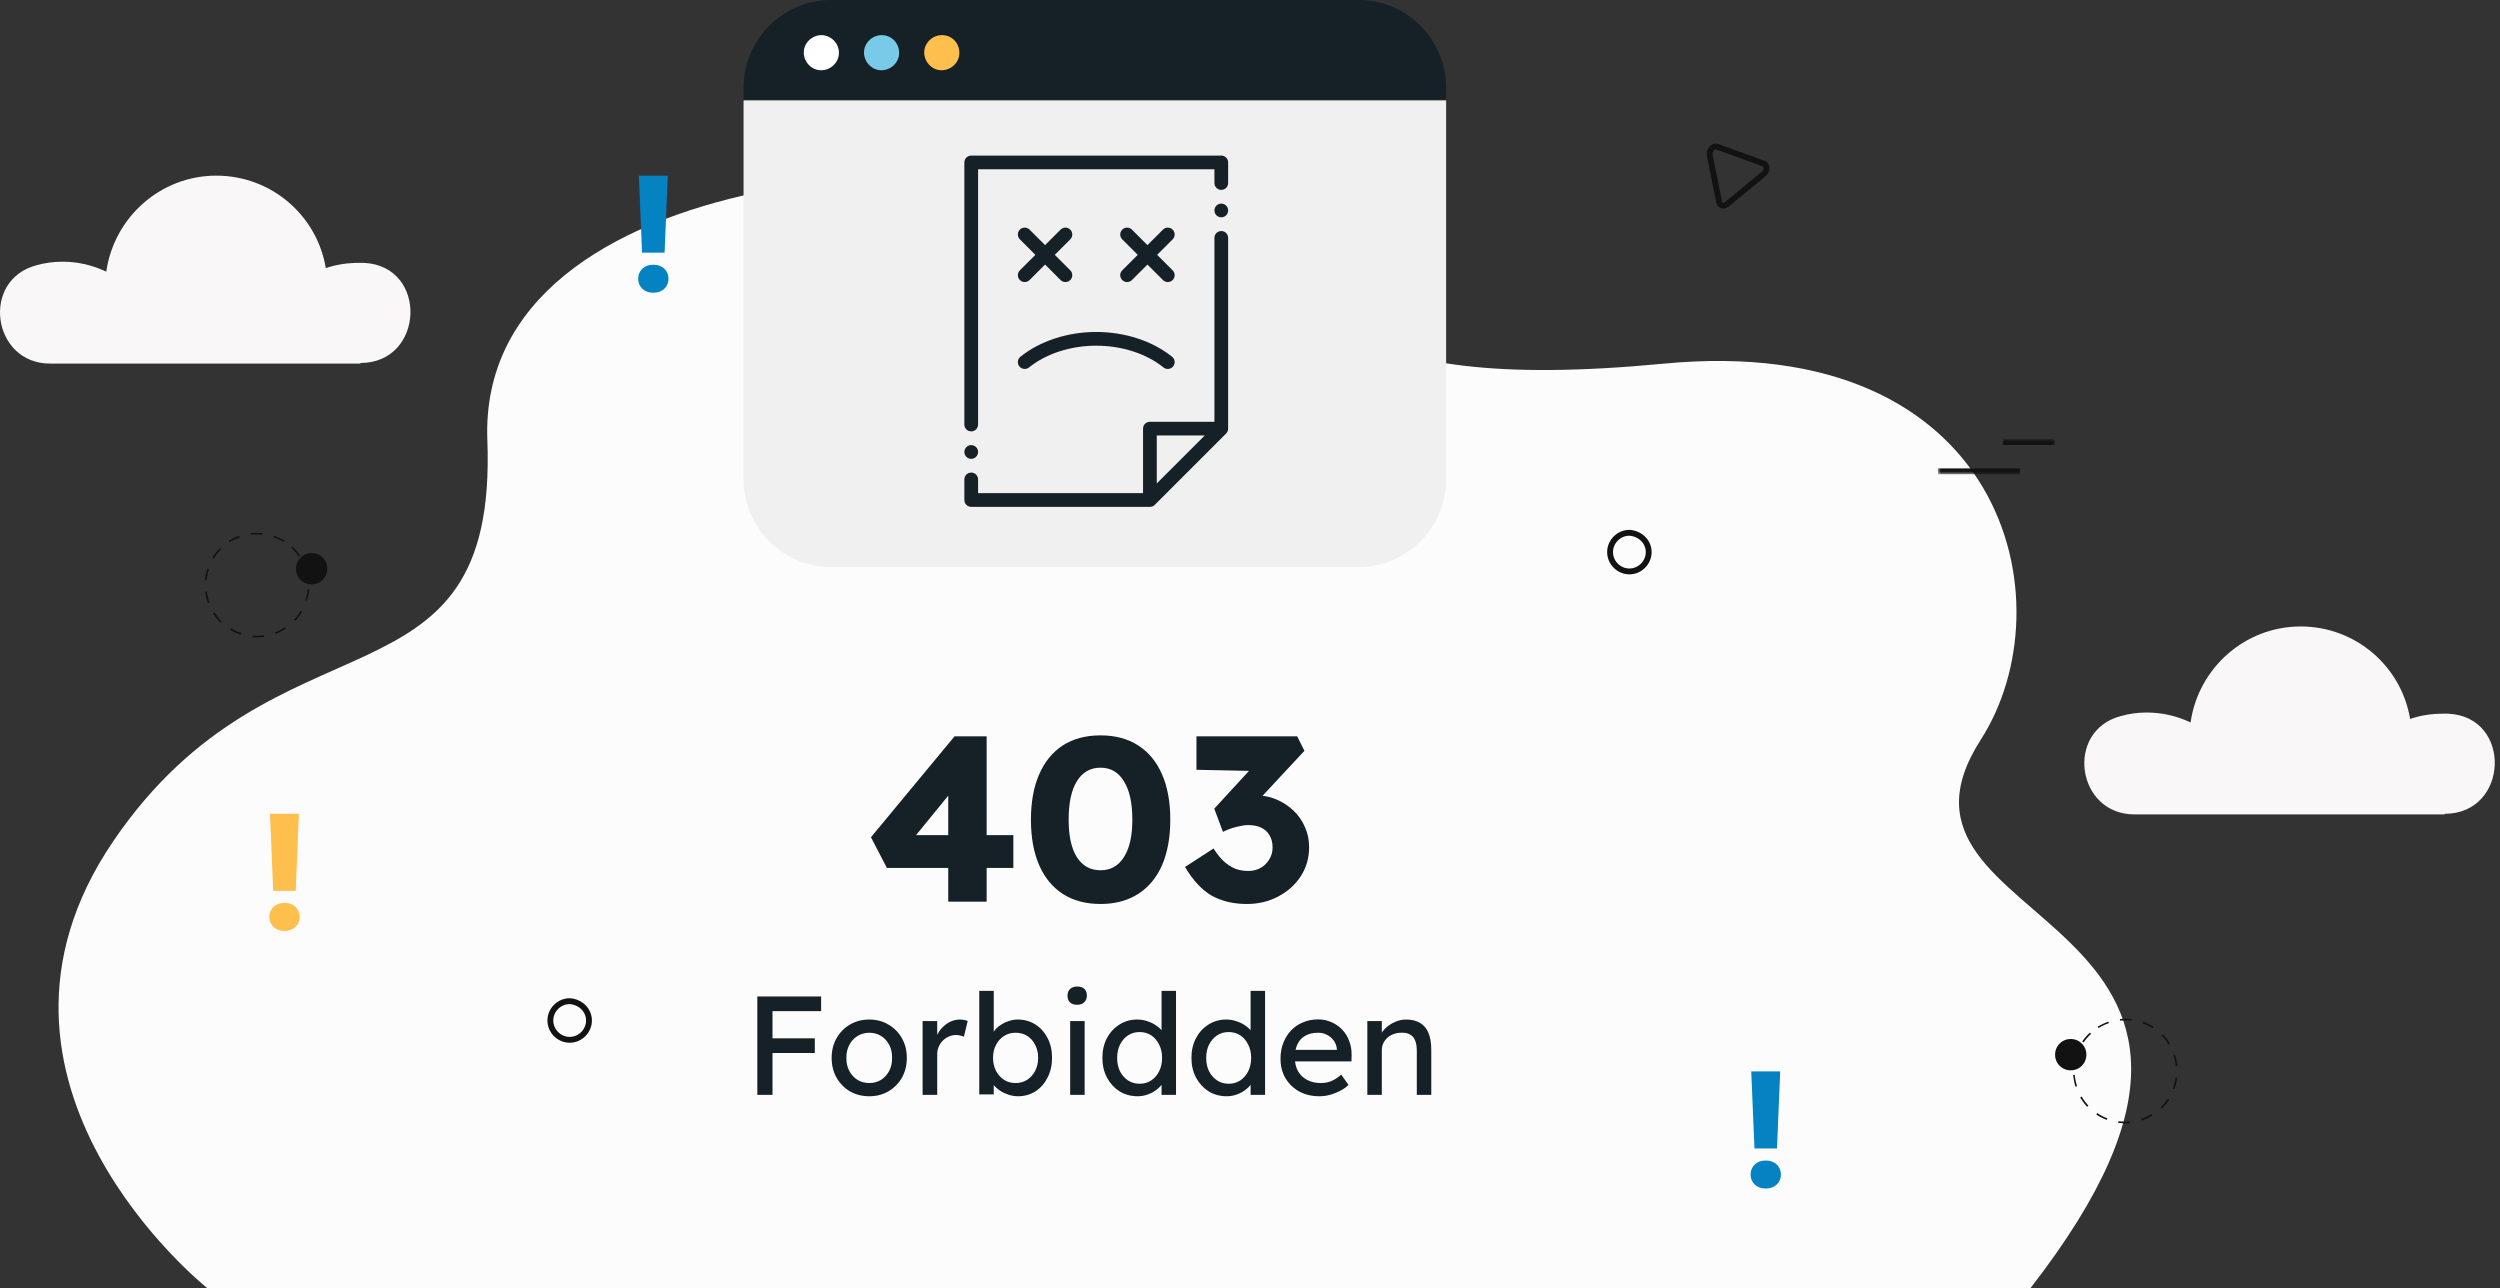 <svg width="427" height="220" viewBox="0 0 427 220" fill="none" xmlns="http://www.w3.org/2000/svg">
<rect x="0" y="0" width="427" height="220" fill="#333333" stroke="none"/>
<path d="M35.378 219.989C35.378 219.989 -8.711 184.93 19.335 143.692C47.382 102.453 85.064 123.187 83.24 75.183C81.417 27.179 169.891 23.055 198.051 36.977C226.21 50.9 226.041 67.659 284.183 62.111C342.324 56.563 353.43 102.798 338.299 126.369C316.843 159.808 397.857 154.294 346.811 220H35.378V219.989Z" fill="#FCFCFC"/>
<path d="M161.96 154V131.36L165.6 131.44L155.48 143.84L154.52 142.64H173.08V148.24H151.48L148.76 143L163.04 125.76H168.52V154H161.96ZM187.964 154.4C185.458 154.4 183.311 153.827 181.524 152.68C179.764 151.533 178.418 149.893 177.484 147.76C176.551 145.6 176.084 143.013 176.084 140C176.084 136.987 176.551 134.413 177.484 132.28C178.418 130.12 179.764 128.467 181.524 127.32C183.311 126.173 185.458 125.6 187.964 125.6C190.471 125.6 192.618 126.173 194.404 127.32C196.191 128.467 197.551 130.12 198.484 132.28C199.418 134.413 199.884 136.987 199.884 140C199.884 143.013 199.418 145.6 198.484 147.76C197.551 149.893 196.191 151.533 194.404 152.68C192.618 153.827 190.471 154.4 187.964 154.4ZM187.964 148.64C189.698 148.64 191.031 147.893 191.964 146.4C192.924 144.907 193.404 142.773 193.404 140C193.404 137.147 192.924 134.96 191.964 133.44C191.031 131.893 189.698 131.12 187.964 131.12C186.231 131.12 184.884 131.893 183.924 133.44C182.991 134.96 182.524 137.147 182.524 140C182.524 142.773 182.991 144.907 183.924 146.4C184.884 147.893 186.231 148.64 187.964 148.64ZM212.957 154.4C210.69 154.4 208.703 153.933 206.997 153C205.317 152.04 203.783 150.4 202.397 148.08L207.277 144.92C207.863 145.853 208.463 146.6 209.077 147.16C209.717 147.72 210.37 148.133 211.037 148.4C211.73 148.64 212.45 148.76 213.197 148.76C213.943 148.76 214.623 148.6 215.237 148.28C215.877 147.933 216.383 147.453 216.757 146.84C217.157 146.227 217.357 145.533 217.357 144.76C217.357 143.933 217.183 143.24 216.837 142.68C216.517 142.093 216.037 141.653 215.397 141.36C214.783 141.067 214.037 140.92 213.157 140.92C212.757 140.92 212.33 140.973 211.877 141.08C211.423 141.16 210.943 141.28 210.437 141.44C209.93 141.6 209.41 141.813 208.877 142.08L207.397 138.12L214.197 130.72L216.037 131.72L204.357 131.48V125.76H221.557L222.797 128.24L213.557 138.16L211.957 136.28C212.17 136.173 212.517 136.08 212.997 136C213.503 135.893 213.983 135.84 214.437 135.84C215.69 135.84 216.863 136.067 217.957 136.52C219.05 136.973 220.023 137.6 220.877 138.4C221.73 139.2 222.397 140.147 222.877 141.24C223.357 142.307 223.597 143.453 223.597 144.68C223.597 146.547 223.117 148.213 222.157 149.68C221.223 151.12 219.943 152.267 218.317 153.12C216.717 153.973 214.93 154.4 212.957 154.4Z" fill="#152027"/>
<path d="M129.352 187V170.2H131.944V187H129.352ZM130.504 179.848V177.352H139.168V179.848H130.504ZM130.504 172.696V170.2H140.248V172.696H130.504ZM148.478 187.24C147.246 187.24 146.142 186.96 145.166 186.4C144.206 185.824 143.446 185.048 142.886 184.072C142.326 183.08 142.046 181.952 142.046 180.688C142.046 179.424 142.326 178.304 142.886 177.328C143.446 176.336 144.206 175.56 145.166 175C146.142 174.424 147.246 174.136 148.478 174.136C149.694 174.136 150.782 174.424 151.742 175C152.718 175.56 153.486 176.336 154.046 177.328C154.606 178.304 154.886 179.424 154.886 180.688C154.886 181.952 154.606 183.08 154.046 184.072C153.486 185.048 152.718 185.824 151.742 186.4C150.782 186.96 149.694 187.24 148.478 187.24ZM148.478 184.984C149.23 184.984 149.902 184.8 150.494 184.432C151.086 184.048 151.55 183.536 151.886 182.896C152.222 182.24 152.382 181.504 152.366 180.688C152.382 179.856 152.222 179.12 151.886 178.48C151.55 177.824 151.086 177.312 150.494 176.944C149.902 176.576 149.23 176.392 148.478 176.392C147.726 176.392 147.046 176.584 146.438 176.968C145.846 177.336 145.382 177.848 145.046 178.504C144.71 179.144 144.55 179.872 144.566 180.688C144.55 181.504 144.71 182.24 145.046 182.896C145.382 183.536 145.846 184.048 146.438 184.432C147.046 184.8 147.726 184.984 148.478 184.984ZM157.58 187V174.4H160.076V178.36L159.836 177.4C160.012 176.792 160.308 176.24 160.724 175.744C161.156 175.248 161.644 174.856 162.188 174.568C162.748 174.28 163.324 174.136 163.916 174.136C164.188 174.136 164.444 174.16 164.684 174.208C164.94 174.256 165.14 174.312 165.284 174.376L164.636 177.064C164.444 176.984 164.228 176.92 163.988 176.872C163.764 176.808 163.54 176.776 163.316 176.776C162.884 176.776 162.468 176.864 162.068 177.04C161.684 177.2 161.34 177.432 161.036 177.736C160.748 178.024 160.516 178.368 160.34 178.768C160.164 179.152 160.076 179.576 160.076 180.04V187H157.58ZM173.883 187.24C173.339 187.24 172.795 187.152 172.251 186.976C171.723 186.8 171.235 186.568 170.787 186.28C170.355 185.976 169.987 185.648 169.683 185.296C169.395 184.928 169.203 184.56 169.107 184.192L169.731 183.856V186.928H167.259V169.24H169.731V177.28L169.347 177.064C169.427 176.696 169.603 176.344 169.875 176.008C170.147 175.656 170.491 175.344 170.907 175.072C171.339 174.784 171.803 174.56 172.299 174.4C172.795 174.224 173.299 174.136 173.811 174.136C174.947 174.136 175.955 174.416 176.835 174.976C177.715 175.536 178.411 176.312 178.923 177.304C179.435 178.28 179.691 179.4 179.691 180.664C179.691 181.928 179.435 183.056 178.923 184.048C178.427 185.04 177.739 185.824 176.859 186.4C175.979 186.96 174.987 187.24 173.883 187.24ZM173.475 184.984C174.211 184.984 174.867 184.8 175.443 184.432C176.019 184.048 176.475 183.536 176.811 182.896C177.147 182.24 177.315 181.496 177.315 180.664C177.315 179.848 177.147 179.12 176.811 178.48C176.491 177.824 176.043 177.312 175.467 176.944C174.891 176.576 174.227 176.392 173.475 176.392C172.723 176.392 172.059 176.576 171.483 176.944C170.907 177.312 170.451 177.824 170.115 178.48C169.779 179.12 169.611 179.848 169.611 180.664C169.611 181.496 169.779 182.24 170.115 182.896C170.451 183.536 170.907 184.048 171.483 184.432C172.059 184.8 172.723 184.984 173.475 184.984ZM182.784 187V174.4H185.256V187H182.784ZM183.984 171.616C183.456 171.616 183.048 171.48 182.76 171.208C182.472 170.936 182.328 170.552 182.328 170.056C182.328 169.592 182.472 169.216 182.76 168.928C183.064 168.64 183.472 168.496 183.984 168.496C184.512 168.496 184.92 168.632 185.208 168.904C185.496 169.176 185.64 169.56 185.64 170.056C185.64 170.52 185.488 170.896 185.184 171.184C184.896 171.472 184.496 171.616 183.984 171.616ZM194.312 187.24C193.16 187.24 192.128 186.96 191.216 186.4C190.32 185.824 189.608 185.048 189.08 184.072C188.552 183.08 188.288 181.952 188.288 180.688C188.288 179.424 188.544 178.304 189.056 177.328C189.584 176.336 190.296 175.56 191.192 175C192.088 174.424 193.104 174.136 194.24 174.136C194.864 174.136 195.464 174.24 196.04 174.448C196.632 174.64 197.16 174.912 197.624 175.264C198.088 175.6 198.448 175.976 198.704 176.392C198.976 176.792 199.112 177.2 199.112 177.616L198.392 177.664V169.24H200.864V187H198.392V184H198.872C198.872 184.384 198.744 184.768 198.488 185.152C198.232 185.52 197.888 185.864 197.456 186.184C197.04 186.504 196.552 186.76 195.992 186.952C195.448 187.144 194.888 187.24 194.312 187.24ZM194.648 185.104C195.4 185.104 196.064 184.912 196.64 184.528C197.216 184.144 197.664 183.624 197.984 182.968C198.32 182.296 198.488 181.536 198.488 180.688C198.488 179.84 198.32 179.088 197.984 178.432C197.664 177.76 197.216 177.232 196.64 176.848C196.064 176.464 195.4 176.272 194.648 176.272C193.896 176.272 193.232 176.464 192.656 176.848C192.08 177.232 191.624 177.76 191.288 178.432C190.968 179.088 190.808 179.84 190.808 180.688C190.808 181.536 190.968 182.296 191.288 182.968C191.624 183.624 192.08 184.144 192.656 184.528C193.232 184.912 193.896 185.104 194.648 185.104ZM209.523 187.24C208.371 187.24 207.339 186.96 206.427 186.4C205.531 185.824 204.819 185.048 204.291 184.072C203.763 183.08 203.499 181.952 203.499 180.688C203.499 179.424 203.755 178.304 204.267 177.328C204.795 176.336 205.507 175.56 206.403 175C207.299 174.424 208.315 174.136 209.451 174.136C210.075 174.136 210.675 174.24 211.251 174.448C211.843 174.64 212.371 174.912 212.835 175.264C213.299 175.6 213.659 175.976 213.915 176.392C214.187 176.792 214.323 177.2 214.323 177.616L213.603 177.664V169.24H216.075V187H213.603V184H214.083C214.083 184.384 213.955 184.768 213.699 185.152C213.443 185.52 213.099 185.864 212.667 186.184C212.251 186.504 211.763 186.76 211.203 186.952C210.659 187.144 210.099 187.24 209.523 187.24ZM209.859 185.104C210.611 185.104 211.275 184.912 211.851 184.528C212.427 184.144 212.875 183.624 213.195 182.968C213.531 182.296 213.699 181.536 213.699 180.688C213.699 179.84 213.531 179.088 213.195 178.432C212.875 177.76 212.427 177.232 211.851 176.848C211.275 176.464 210.611 176.272 209.859 176.272C209.107 176.272 208.443 176.464 207.867 176.848C207.291 177.232 206.835 177.76 206.499 178.432C206.179 179.088 206.019 179.84 206.019 180.688C206.019 181.536 206.179 182.296 206.499 182.968C206.835 183.624 207.291 184.144 207.867 184.528C208.443 184.912 209.107 185.104 209.859 185.104ZM225.358 187.24C224.062 187.24 222.91 186.968 221.902 186.424C220.91 185.864 220.126 185.104 219.55 184.144C218.99 183.184 218.71 182.08 218.71 180.832C218.71 179.84 218.87 178.936 219.19 178.12C219.51 177.304 219.95 176.6 220.51 176.008C221.086 175.4 221.766 174.936 222.55 174.616C223.35 174.28 224.214 174.112 225.142 174.112C225.958 174.112 226.718 174.272 227.422 174.592C228.126 174.896 228.734 175.32 229.246 175.864C229.774 176.408 230.174 177.056 230.446 177.808C230.734 178.544 230.87 179.352 230.854 180.232L230.83 181.288H220.534L219.982 179.32H228.694L228.334 179.728V179.152C228.286 178.624 228.11 178.152 227.806 177.736C227.502 177.32 227.118 176.992 226.654 176.752C226.19 176.512 225.686 176.392 225.142 176.392C224.278 176.392 223.55 176.56 222.958 176.896C222.366 177.216 221.918 177.696 221.614 178.336C221.31 178.96 221.158 179.736 221.158 180.664C221.158 181.544 221.342 182.312 221.71 182.968C222.078 183.608 222.598 184.104 223.27 184.456C223.942 184.808 224.718 184.984 225.598 184.984C226.222 184.984 226.798 184.88 227.326 184.672C227.87 184.464 228.454 184.088 229.078 183.544L230.326 185.296C229.942 185.68 229.47 186.016 228.91 186.304C228.366 186.592 227.782 186.824 227.158 187C226.55 187.16 225.95 187.24 225.358 187.24ZM233.541 187V174.4H236.013V176.992L235.581 177.28C235.741 176.72 236.053 176.208 236.517 175.744C236.981 175.264 237.533 174.88 238.173 174.592C238.813 174.288 239.469 174.136 240.141 174.136C241.101 174.136 241.901 174.328 242.541 174.712C243.181 175.08 243.661 175.648 243.981 176.416C244.301 177.184 244.461 178.152 244.461 179.32V187H241.989V179.488C241.989 178.768 241.893 178.176 241.701 177.712C241.509 177.232 241.213 176.888 240.813 176.68C240.413 176.456 239.917 176.36 239.325 176.392C238.845 176.392 238.405 176.472 238.005 176.632C237.605 176.776 237.253 176.984 236.949 177.256C236.661 177.528 236.429 177.848 236.253 178.216C236.093 178.568 236.013 178.952 236.013 179.368V187H234.789C234.581 187 234.373 187 234.165 187C233.957 187 233.749 187 233.541 187Z" fill="#152027"/>
<path d="M61.551 62C72.551 62 73.151 45.4 62.151 44.9C61.851 44.9 61.551 44.9 61.251 44.9C59.251 44.9 57.351 45.2 55.651 45.8C54.151 36.8 46.351 30 36.951 30C27.351 30 19.451 37.2 18.151 46.4C15.851 45.3 13.351 44.7 10.651 44.7C9.151 44.7 7.651 44.9 6.251 45.3C-3.349 47.8 -1.349 62.1 8.551 62.1H61.551V62Z" fill="#F9F7F8"/>
<path d="M417.551 139C428.551 139 429.151 122.4 418.151 121.9C417.851 121.9 417.551 121.9 417.251 121.9C415.251 121.9 413.351 122.2 411.651 122.8C410.151 113.8 402.351 107 392.951 107C383.351 107 375.451 114.2 374.151 123.4C371.851 122.3 369.351 121.7 366.651 121.7C365.151 121.7 363.651 121.9 362.251 122.3C352.651 124.8 354.651 139.1 364.551 139.1H417.551V139Z" fill="#F9F7F8"/>
<path d="M127 15C127 6.716 133.716 0 142 0H232C240.284 0 247 6.716 247 15V17H127V15Z" fill="#152027"/>
<path d="M127 17.143H247V81.857C247 90.141 240.284 96.857 232 96.857H142C133.716 96.857 127 90.141 127 81.857V17.143Z" fill="#F0F0F0"/>
<path fill-rule="evenodd" clip-rule="evenodd" d="M165.886 73.681C166.534 73.681 167.058 73.157 167.058 72.51V28.916H207.423V31.26C207.423 31.907 207.948 32.432 208.595 32.432C209.242 32.432 209.767 31.907 209.767 31.26V27.744C209.767 27.097 209.242 26.572 208.595 26.572H165.886C165.239 26.572 164.714 27.097 164.714 27.744V72.51C164.714 73.157 165.239 73.681 165.886 73.681Z" fill="#152027"/>
<path fill-rule="evenodd" clip-rule="evenodd" d="M208.595 39.463C207.948 39.463 207.423 39.987 207.423 40.635V72.038H196.405C195.758 72.038 195.233 72.563 195.233 73.21V84.228H167.058V81.884C167.058 81.237 166.534 80.712 165.886 80.712C165.239 80.712 164.714 81.237 164.714 81.884V85.4C164.714 86.048 165.239 86.572 165.886 86.572H196.405C196.411 86.572 196.417 86.571 196.423 86.571C196.455 86.571 196.488 86.569 196.52 86.567C196.539 86.565 196.558 86.561 196.578 86.558C196.596 86.555 196.615 86.553 196.633 86.55C196.652 86.546 196.672 86.54 196.691 86.535C196.709 86.531 196.726 86.527 196.744 86.522C196.762 86.517 196.78 86.51 196.797 86.503C196.816 86.497 196.834 86.491 196.852 86.484C196.868 86.477 196.883 86.469 196.899 86.461C196.918 86.453 196.938 86.445 196.956 86.435C196.97 86.427 196.985 86.418 196.999 86.409C197.018 86.398 197.036 86.388 197.054 86.376C197.071 86.365 197.087 86.352 197.103 86.34C197.118 86.329 197.133 86.319 197.147 86.307C197.177 86.283 197.206 86.257 197.234 86.229L209.424 74.039C209.461 74.002 209.494 73.962 209.525 73.921C209.533 73.911 209.541 73.9 209.549 73.89C209.578 73.848 209.606 73.806 209.63 73.761C209.631 73.758 209.632 73.756 209.633 73.753C209.655 73.71 209.674 73.666 209.691 73.621C209.695 73.61 209.7 73.597 209.704 73.585C209.72 73.537 209.734 73.489 209.744 73.44C209.744 73.439 209.744 73.438 209.745 73.436C209.754 73.388 209.76 73.339 209.763 73.29C209.764 73.276 209.765 73.263 209.765 73.25C209.766 73.237 209.767 73.224 209.767 73.21V40.635C209.767 39.987 209.242 39.463 208.595 39.463ZM197.577 82.571V74.382H205.766L197.577 82.571Z" fill="#152027"/>
<path fill-rule="evenodd" clip-rule="evenodd" d="M175.756 62.759C178.687 60.398 182.872 59.043 187.24 59.043C191.608 59.043 195.794 60.398 198.725 62.759C198.941 62.934 199.201 63.018 199.46 63.018C199.802 63.018 200.141 62.869 200.373 62.581C200.779 62.078 200.699 61.34 200.195 60.934C196.856 58.243 192.134 56.699 187.24 56.699C182.347 56.699 177.625 58.243 174.286 60.934C173.781 61.34 173.702 62.078 174.108 62.581C174.514 63.085 175.252 63.165 175.756 62.759Z" fill="#152027"/>
<path fill-rule="evenodd" clip-rule="evenodd" d="M200.289 39.22C199.832 38.763 199.09 38.763 198.632 39.22L195.984 41.868L193.335 39.22C192.878 38.763 192.136 38.763 191.678 39.22C191.22 39.678 191.22 40.42 191.678 40.877L194.326 43.526L191.678 46.174C191.22 46.632 191.22 47.374 191.678 47.831C192.135 48.289 192.877 48.289 193.335 47.831L195.984 45.183L198.632 47.831C198.861 48.06 199.16 48.175 199.46 48.175C199.76 48.175 200.06 48.06 200.289 47.831C200.747 47.374 200.747 46.632 200.289 46.174L197.641 43.526L200.289 40.877C200.747 40.42 200.747 39.678 200.289 39.22Z" fill="#152027"/>
<path fill-rule="evenodd" clip-rule="evenodd" d="M174.192 47.832C174.65 48.289 175.392 48.289 175.85 47.831L178.498 45.183L181.146 47.831C181.375 48.06 181.675 48.175 181.974 48.175C182.274 48.175 182.575 48.06 182.803 47.831C183.261 47.374 183.261 46.632 182.804 46.174L180.155 43.526L182.804 40.877C183.261 40.42 183.261 39.678 182.803 39.22C182.346 38.763 181.604 38.763 181.146 39.22L178.498 41.868L175.85 39.22C175.392 38.763 174.65 38.763 174.192 39.22C173.735 39.678 173.735 40.42 174.192 40.877L176.841 43.526L174.192 46.174C173.735 46.632 173.735 47.374 174.192 47.832Z" fill="#152027"/>
<path fill-rule="evenodd" clip-rule="evenodd" d="M165.886 78.369C166.532 78.369 167.058 77.843 167.058 77.197C167.058 76.552 166.532 76.025 165.886 76.025C165.241 76.025 164.714 76.552 164.714 77.197C164.714 77.843 165.241 78.369 165.886 78.369Z" fill="#152027"/>
<path fill-rule="evenodd" clip-rule="evenodd" d="M208.595 34.775C207.949 34.775 207.423 35.301 207.423 35.947C207.423 36.593 207.949 37.119 208.595 37.119C209.24 37.119 209.767 36.593 209.767 35.947C209.767 35.301 209.24 34.775 208.595 34.775Z" fill="#152027"/>
<path d="M143.269 9.341C143.099 10.961 141.564 12.154 139.945 11.984C138.325 11.813 137.131 10.279 137.302 8.659C137.472 7.039 139.007 5.846 140.627 6.016C142.332 6.272 143.44 7.721 143.269 9.341Z" fill="white"/>
<path d="M153.556 9.341C153.386 10.961 151.851 12.154 150.231 11.984C148.611 11.813 147.418 10.279 147.588 8.659C147.759 7.039 149.293 5.846 150.913 6.016C152.533 6.187 153.727 7.636 153.556 9.341Z" fill="#79C9E8"/>
<path d="M163.842 9.341C163.672 10.961 162.137 12.154 160.517 11.984C158.898 11.813 157.704 10.279 157.875 8.659C158.045 7.039 159.58 5.846 161.199 6.016C162.904 6.187 164.013 7.721 163.842 9.341Z" fill="#FFBF4D"/>
<path d="M46 156.614C46 156.268 46.061 155.952 46.182 155.661C46.304 155.369 46.48 155.114 46.704 154.902C46.929 154.689 47.196 154.519 47.512 154.398C47.828 154.276 48.186 154.216 48.58 154.216C48.975 154.216 49.333 154.276 49.655 154.398C49.977 154.519 50.25 154.683 50.475 154.902C50.7 155.114 50.876 155.369 50.997 155.661C51.118 155.952 51.179 156.274 51.179 156.614C51.179 156.96 51.118 157.276 50.997 157.561C50.876 157.846 50.7 158.101 50.475 158.314C50.25 158.526 49.977 158.696 49.655 158.818C49.333 158.939 48.975 159 48.58 159C48.186 159 47.828 158.939 47.512 158.818C47.196 158.696 46.929 158.532 46.704 158.314C46.48 158.101 46.304 157.852 46.182 157.561C46.061 157.276 46 156.96 46 156.614ZM50.511 152.157H46.662L46.115 139H51.058L50.511 152.157Z" fill="#FFBF4D"/>
<path d="M299 200.614C299 200.268 299.061 199.952 299.182 199.661C299.304 199.369 299.48 199.114 299.704 198.902C299.929 198.689 300.196 198.519 300.512 198.398C300.828 198.276 301.186 198.216 301.58 198.216C301.975 198.216 302.333 198.276 302.655 198.398C302.977 198.519 303.25 198.683 303.475 198.902C303.699 199.114 303.876 199.369 303.997 199.661C304.118 199.952 304.179 200.274 304.179 200.614C304.179 200.96 304.118 201.276 303.997 201.561C303.876 201.846 303.699 202.101 303.475 202.314C303.25 202.526 302.977 202.696 302.655 202.818C302.333 202.939 301.975 203 301.58 203C301.186 203 300.828 202.939 300.512 202.818C300.196 202.696 299.929 202.532 299.704 202.314C299.48 202.101 299.304 201.852 299.182 201.561C299.061 201.276 299 200.96 299 200.614ZM303.511 196.157H299.662L299.115 183H304.058L303.511 196.157Z" fill="#0582C1"/>
<path d="M109 47.614C109 47.268 109.061 46.952 109.182 46.661C109.304 46.369 109.48 46.114 109.704 45.902C109.929 45.689 110.196 45.519 110.512 45.398C110.828 45.276 111.186 45.215 111.58 45.215C111.975 45.215 112.333 45.276 112.655 45.398C112.977 45.519 113.25 45.683 113.475 45.902C113.699 46.114 113.876 46.369 113.997 46.661C114.118 46.952 114.179 47.274 114.179 47.614C114.179 47.96 114.118 48.276 113.997 48.561C113.876 48.846 113.699 49.101 113.475 49.314C113.25 49.526 112.977 49.696 112.655 49.818C112.333 49.939 111.975 50 111.58 50C111.186 50 110.828 49.939 110.512 49.818C110.196 49.696 109.929 49.532 109.704 49.314C109.48 49.101 109.304 48.852 109.182 48.561C109.061 48.276 109 47.96 109 47.614ZM113.511 43.157H109.662L109.115 30H114.058L113.511 43.157Z" fill="#0582C1"/>
<path d="M301.21 27.931L293.21 25.031C292.61 24.831 291.91 25.631 292.01 26.431L293.61 34.431C293.71 35.131 294.41 35.331 294.91 34.931L301.21 29.731C301.91 29.231 301.91 28.131 301.21 27.931Z" stroke="#121212" stroke-miterlimit="10" stroke-linejoin="round"/>
<mask id="mask0_1201_163" style="mask-type:luminance" maskUnits="userSpaceOnUse" x="331" y="75" width="20" height="6">
<path d="M351 75H331V81H351V75Z" fill="white"/>
</mask>
<g mask="url(#mask0_1201_163)">
<path d="M331 80.5H345" stroke="#121212" stroke-miterlimit="10" stroke-linejoin="round"/>
<path d="M342.1 75.5H351" stroke="#121212" stroke-miterlimit="10" stroke-linejoin="round"/>
</g>
<path d="M50.475 105.989L50.425 106.042L50.212 105.845L50.262 105.792C50.68 105.34 51.069 104.812 51.357 104.288L51.619 104.431C51.282 105.008 50.917 105.51 50.475 105.989ZM48.862 107.359C48.312 107.74 47.684 108.047 47.077 108.275L46.965 108.023C47.571 107.795 48.149 107.49 48.698 107.109L48.862 107.359ZM52.419 102.605L52.159 102.513C52.34 101.89 52.494 101.243 52.545 100.6L52.828 100.615C52.752 101.284 52.624 101.956 52.419 102.605ZM45.123 108.788C44.459 108.865 43.794 108.891 43.099 108.841L43.114 108.559C43.757 108.61 44.423 108.584 45.086 108.507L45.123 108.788ZM52.723 98.593L52.443 98.63C52.341 97.993 52.188 97.358 51.959 96.752L52.211 96.639C52.466 97.27 52.646 97.93 52.723 98.593ZM41.134 108.406C40.485 108.2 39.858 107.917 39.306 107.554L39.449 107.292C40.027 107.628 40.602 107.914 41.224 108.094L41.134 108.406ZM51.27 94.881L51.02 95.045C50.666 94.52 50.237 94.024 49.758 93.582L49.955 93.369C50.46 93.836 50.89 94.332 51.27 94.881ZM37.892 106.148L37.695 106.361C37.19 105.893 36.785 105.371 36.404 104.822L36.654 104.658C37.008 105.183 37.413 105.705 37.892 106.148ZM48.462 92.581C47.91 92.218 47.31 91.96 46.712 91.752L46.805 91.492C47.429 91.724 48.056 92.007 48.633 92.344L48.462 92.581ZM35.791 102.923L35.513 103.011C35.257 102.38 35.129 101.718 35.051 101.054L35.332 101.018C35.409 101.681 35.562 102.316 35.791 102.923ZM44.798 91.314C44.155 91.263 43.487 91.237 42.85 91.339L42.813 91.059C43.477 90.981 44.169 90.98 44.839 91.056L44.798 91.314ZM35.283 99.097L35 99.082C35.076 98.413 35.204 97.741 35.436 97.117L35.696 97.209C35.462 97.782 35.359 98.427 35.283 99.097ZM40.97 91.772C40.363 92.001 39.759 92.281 39.234 92.635L39.071 92.385C39.647 92.029 40.224 91.724 40.882 91.493L40.97 91.772ZM36.523 95.407L36.261 95.264C36.574 94.764 36.915 94.29 37.333 93.837C37.382 93.784 37.456 93.704 37.505 93.651L37.718 93.848C37.669 93.901 37.595 93.981 37.546 94.034C37.152 94.46 36.812 94.935 36.523 95.407Z" fill="#121212"/>
<path d="M55.199 98.958C56.204 97.871 56.138 96.175 55.051 95.17C53.964 94.164 52.267 94.231 51.262 95.318C50.257 96.405 50.323 98.102 51.41 99.107C52.498 100.112 54.194 100.046 55.199 98.958Z" fill="#121212"/>
<path d="M356.437 188.989L356.486 189.042L356.699 188.845L356.65 188.792C356.232 188.34 355.842 187.812 355.555 187.288L355.293 187.431C355.629 188.008 355.994 188.51 356.437 188.989ZM358.05 190.359C358.599 190.74 359.228 191.047 359.835 191.275L359.947 191.023C359.341 190.795 358.763 190.49 358.214 190.109L358.05 190.359ZM354.493 185.605L354.753 185.513C354.572 184.89 354.418 184.243 354.366 183.6L354.084 183.615C354.16 184.284 354.287 184.956 354.493 185.605ZM361.789 191.788C362.452 191.865 363.118 191.891 363.812 191.841L363.798 191.559C363.155 191.61 362.489 191.584 361.825 191.507L361.789 191.788ZM354.188 181.593L354.469 181.63C354.571 180.993 354.724 180.358 354.953 179.752L354.701 179.639C354.445 180.27 354.266 180.93 354.188 181.593ZM365.778 191.406C366.427 191.2 367.053 190.917 367.606 190.554L367.462 190.292C366.885 190.628 366.31 190.914 365.687 191.094L365.778 191.406ZM355.641 177.881L355.891 178.045C356.245 177.52 356.675 177.024 357.154 176.582L356.957 176.369C356.451 176.836 356.022 177.332 355.641 177.881ZM369.02 189.148L369.217 189.361C369.722 188.893 370.127 188.371 370.508 187.822L370.258 187.658C369.904 188.183 369.499 188.705 369.02 189.148ZM358.449 175.581C359.002 175.218 359.602 174.96 360.199 174.752L360.107 174.492C359.483 174.724 358.856 175.007 358.279 175.344L358.449 175.581ZM371.12 185.923L371.399 186.011C371.654 185.38 371.783 184.718 371.86 184.054L371.58 184.018C371.502 184.681 371.349 185.316 371.12 185.923ZM362.114 174.314C362.757 174.263 363.425 174.238 364.062 174.339L364.098 174.059C363.435 173.982 362.742 173.98 362.073 174.056L362.114 174.314ZM371.629 182.097L371.912 182.082C371.835 181.413 371.708 180.741 371.476 180.117L371.216 180.209C371.45 180.782 371.553 181.427 371.629 182.097ZM365.942 174.772C366.548 175.001 367.153 175.281 367.677 175.635L367.841 175.385C367.265 175.029 366.687 174.724 366.03 174.493L365.942 174.772ZM370.389 178.407L370.651 178.264C370.337 177.764 369.997 177.29 369.579 176.837C369.53 176.784 369.456 176.704 369.407 176.651L369.194 176.848C369.243 176.901 369.317 176.981 369.366 177.034C369.759 177.46 370.1 177.935 370.389 178.407Z" fill="#121212"/>
<path d="M351.713 181.958C350.707 180.871 350.774 179.175 351.861 178.17C352.948 177.164 354.644 177.231 355.65 178.318C356.655 179.405 356.589 181.101 355.501 182.107C354.414 183.112 352.718 183.046 351.713 181.958Z" fill="#121212"/>
<path d="M100.6 174.3C100.6 176.1 99.1 177.6 97.3 177.6C95.5 177.6 94 176.1 94 174.3C94 172.5 95.5 171 97.3 171C99.1 171.1 100.6 172.5 100.6 174.3Z" stroke="#121212" stroke-miterlimit="10" stroke-linejoin="round"/>
<path d="M281.6 94.3C281.6 96.1 280.1 97.6 278.3 97.6C276.5 97.6 275 96.1 275 94.3C275 92.5 276.5 91 278.3 91C280.1 91.1 281.6 92.5 281.6 94.3Z" stroke="#121212" stroke-miterlimit="10" stroke-linejoin="round"/>
</svg>

